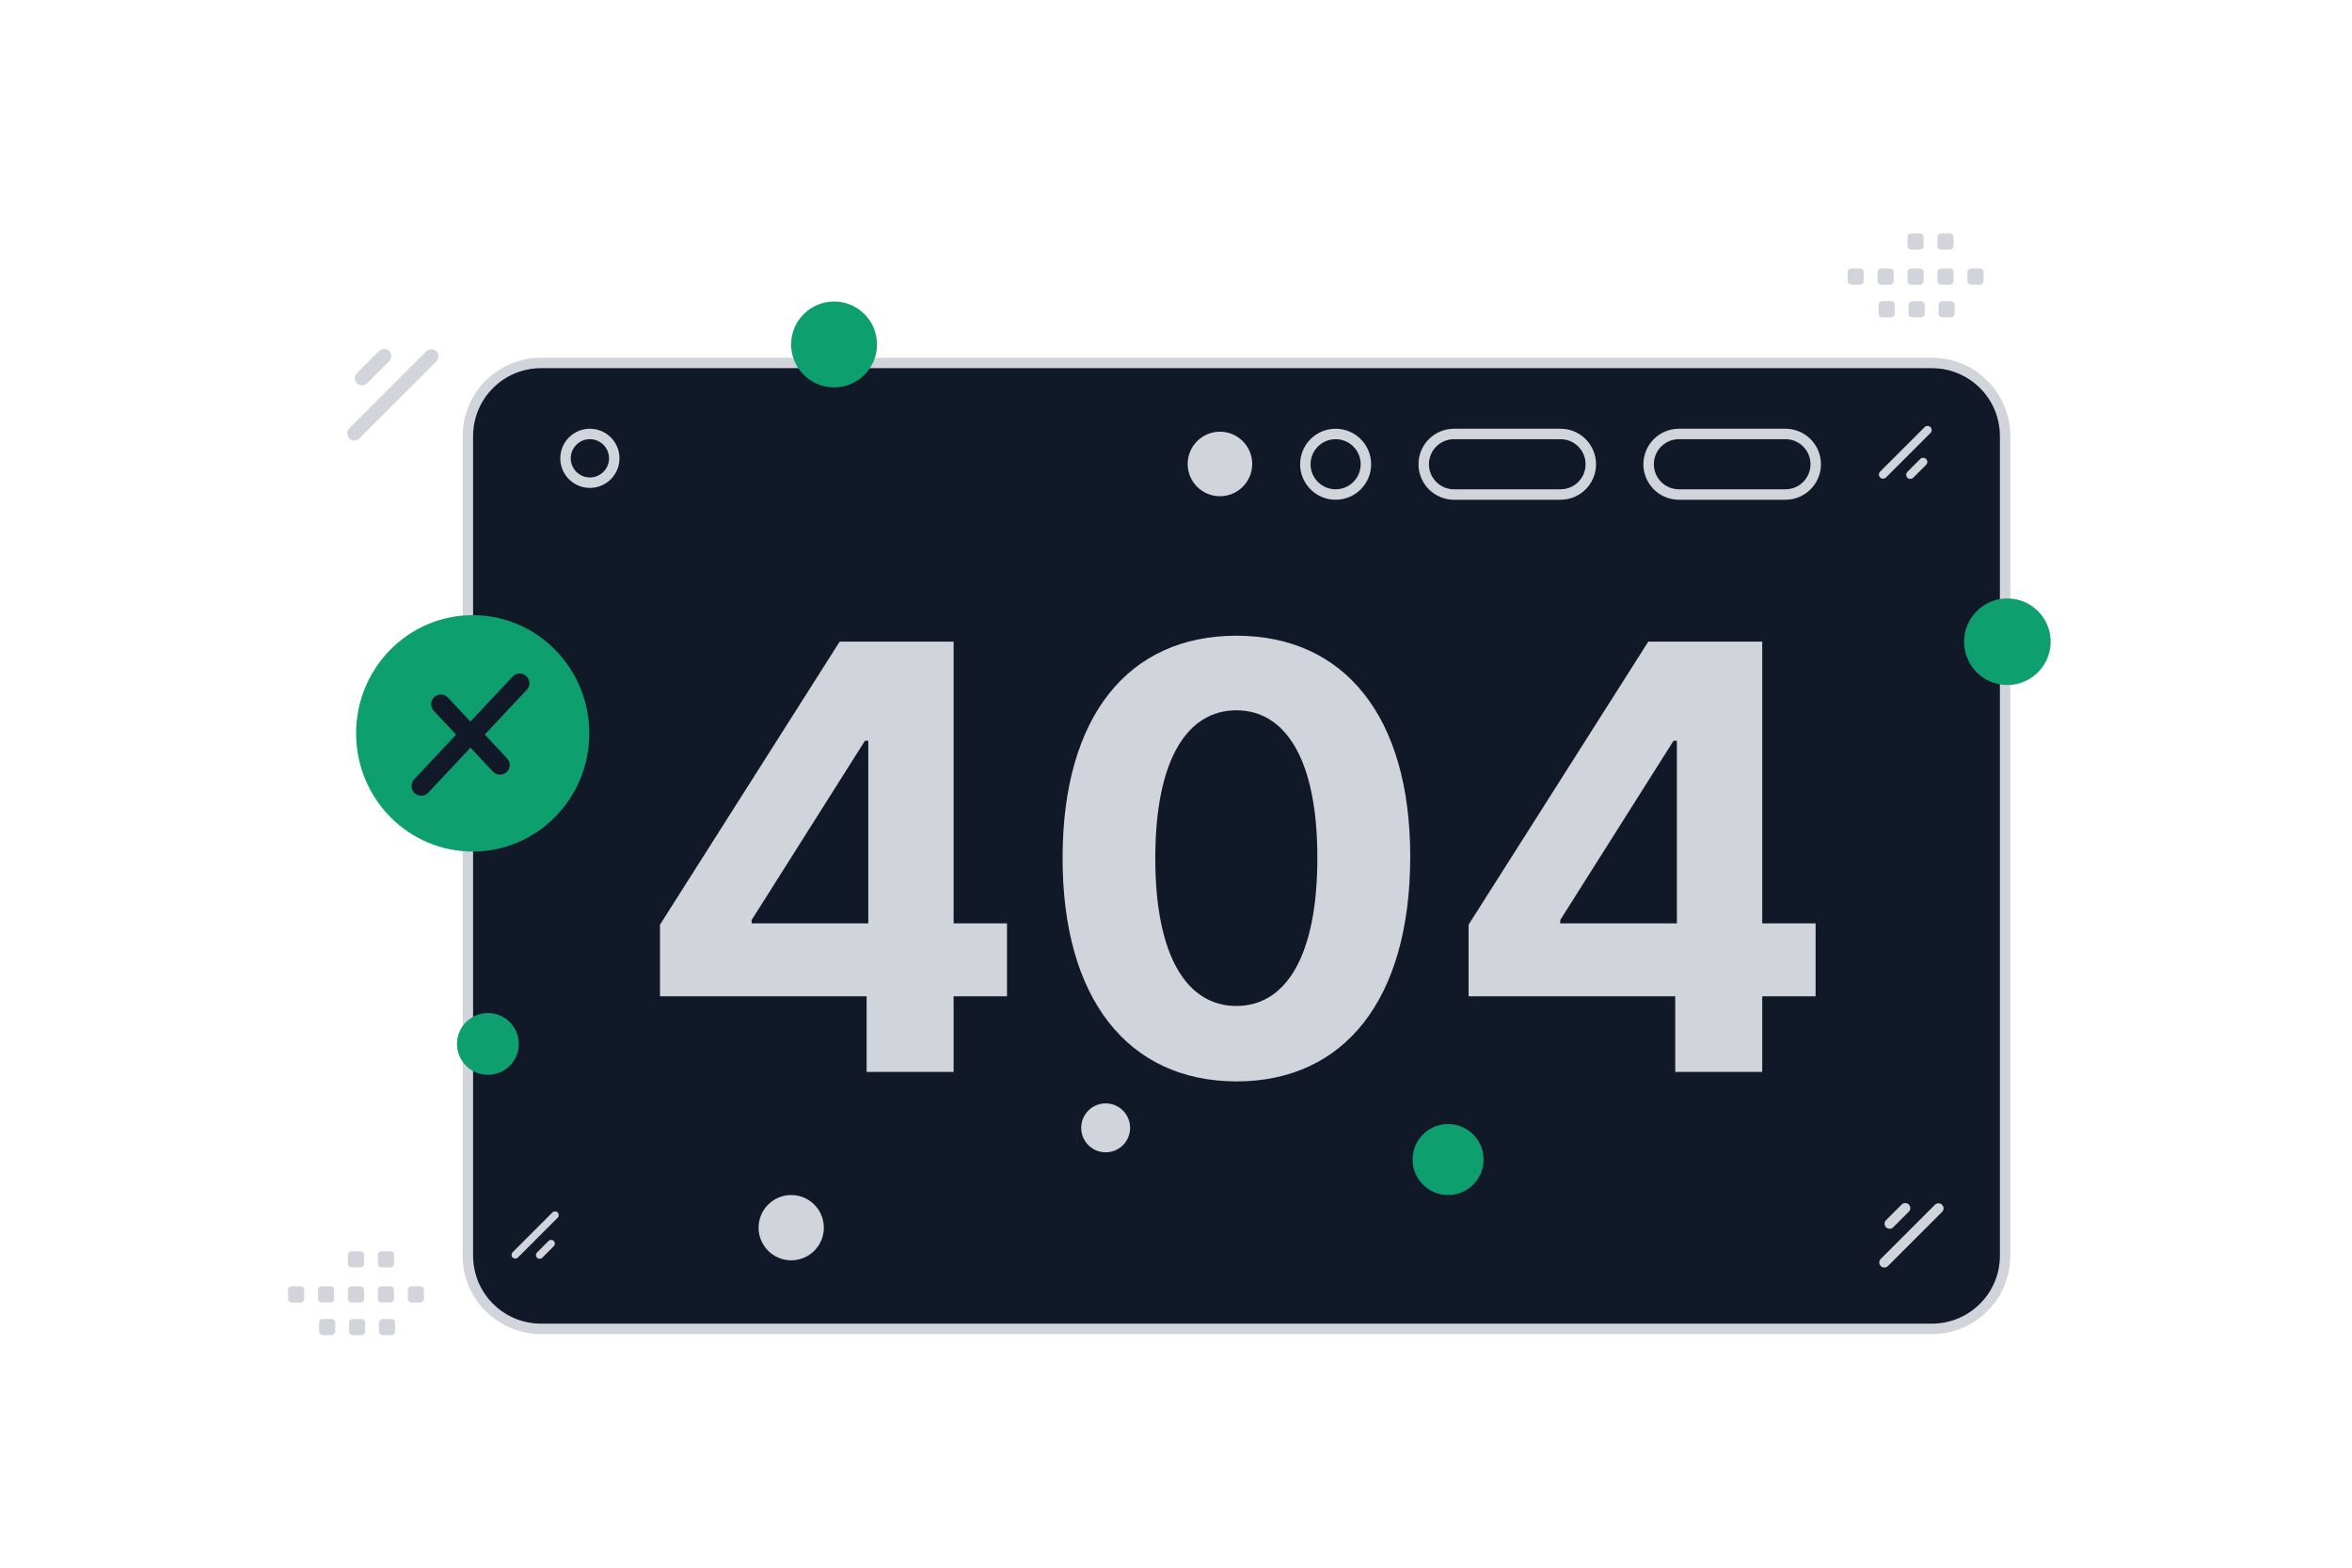 <svg width="900" height="600" viewBox="0 0 900 600" fill="none" xmlns="http://www.w3.org/2000/svg">
<path d="M739.268 138.913H207.031C191.567 138.913 179.031 151.449 179.031 166.913V480.6C179.031 496.064 191.567 508.6 207.031 508.6H739.268C754.732 508.6 767.268 496.064 767.268 480.6V166.913C767.268 151.449 754.732 138.913 739.268 138.913Z" fill="#111827" stroke="#D1D5DB" stroke-width="4"/>
<path d="M683.205 166.091H642.44C636.04 166.091 630.851 171.279 630.851 177.68C630.851 184.08 636.04 189.268 642.44 189.268H683.205C689.606 189.268 694.794 184.08 694.794 177.68C694.794 171.279 689.606 166.091 683.205 166.091Z" fill="#111827" stroke="#D1D5DB" stroke-width="4"/>
<path d="M597.144 166.091H556.379C549.979 166.091 544.79 171.279 544.79 177.68C544.79 184.08 549.979 189.268 556.379 189.268H597.144C603.544 189.268 608.733 184.08 608.733 177.68C608.733 171.279 603.544 166.091 597.144 166.091Z" fill="#111827" stroke="#D1D5DB" stroke-width="4"/>
<path d="M522.672 177.68C522.672 171.279 517.484 166.091 511.084 166.091C504.683 166.091 499.495 171.279 499.495 177.68C499.495 184.08 504.683 189.268 511.084 189.268C517.484 189.268 522.672 184.08 522.672 177.68Z" fill="#111827" stroke="#D1D5DB" stroke-width="4"/>
<path d="M252.553 381.315H331.611V410.268H364.907V381.315H385.335V353.407H364.907V245.557H321.316L252.553 353.89V381.315ZM332.254 353.407H287.618V352.12L330.967 283.518H332.254V353.407V353.407ZM473.118 413.887C514.537 413.887 539.549 382.36 539.63 328.073C539.71 274.189 514.376 243.305 473.118 243.305C431.78 243.305 406.687 274.108 406.607 328.073C406.446 382.199 431.619 413.806 473.118 413.887V413.887ZM473.118 385.014C454.219 385.014 441.994 366.034 442.074 328.073C442.155 290.676 454.299 271.856 473.118 271.856C491.857 271.856 504.082 290.676 504.082 328.073C504.162 366.034 491.938 385.014 473.118 385.014ZM561.968 381.315H641.026V410.268H674.322V381.315H694.75V353.407H674.322V245.557H630.731L561.968 353.89V381.315V381.315ZM641.669 353.407H597.033V352.12L640.382 283.518H641.669V353.407V353.407Z" fill="#D1D5DB"/>
<path d="M235.047 175.415C235.047 170.265 230.872 166.091 225.723 166.091C220.573 166.091 216.399 170.265 216.399 175.415C216.399 180.564 220.573 184.739 225.723 184.739C230.872 184.739 235.047 180.564 235.047 175.415Z" fill="#111827" stroke="#D1D5DB" stroke-width="4"/>
<path d="M186.698 387.712C193.233 387.712 198.531 393.01 198.531 399.545C198.531 406.08 193.233 411.378 186.698 411.378C180.163 411.378 174.865 406.08 174.865 399.545C174.865 393.01 180.163 387.712 186.698 387.712Z" fill="#0E9F6E"/>
<path d="M776.404 259.957C768.479 264.532 758.346 261.817 753.77 253.892C749.195 245.967 751.91 235.834 759.835 231.258C767.76 226.683 777.893 229.398 782.469 237.323C787.044 245.248 784.329 255.381 776.404 259.957Z" fill="#0E9F6E"/>
<path d="M466.813 189.921C459.993 189.921 454.464 184.392 454.464 177.572C454.464 170.752 459.993 165.223 466.813 165.223C473.633 165.223 479.162 170.752 479.162 177.572C479.162 184.392 473.633 189.921 466.813 189.921Z" fill="#D1D5DB"/>
<path d="M319.16 148.268C328.237 148.268 335.595 140.91 335.595 131.833C335.595 122.756 328.237 115.398 319.16 115.398C310.083 115.398 302.725 122.756 302.725 131.833C302.725 140.91 310.083 148.268 319.16 148.268Z" fill="#0E9F6E"/>
<path d="M554.114 430.2C546.609 430.2 540.525 436.284 540.525 443.789C540.525 451.294 546.609 457.378 554.114 457.378C561.619 457.378 567.703 451.294 567.703 443.789C567.703 436.284 561.619 430.2 554.114 430.2Z" fill="#0E9F6E"/>
<path d="M302.76 482.358C295.862 482.358 290.27 476.766 290.27 469.868C290.27 462.97 295.862 457.378 302.76 457.378C309.658 457.378 315.25 462.97 315.25 469.868C315.25 476.766 309.658 482.358 302.76 482.358Z" fill="#D1D5DB"/>
<path d="M427.767 423.557C432.244 426.141 433.778 431.866 431.193 436.343C428.609 440.82 422.884 442.353 418.407 439.769C413.93 437.184 412.397 431.46 414.981 426.983C417.566 422.506 423.29 420.972 427.767 423.557Z" fill="#D1D5DB"/>
<path d="M736.457 163.478L719.433 180.502C718.813 181.122 718.813 182.128 719.433 182.748C720.053 183.367 721.058 183.367 721.678 182.747L738.702 165.723C739.322 165.103 739.323 164.097 738.703 163.477C738.083 162.857 737.077 162.858 736.457 163.478Z" fill="#D1D5DB"/>
<path d="M734.791 175.668L729.882 180.577C729.262 181.197 729.262 182.203 729.882 182.823C730.502 183.443 731.507 183.442 732.127 182.822L737.036 177.913C737.657 177.293 737.657 176.287 737.037 175.667C736.417 175.047 735.412 175.048 734.791 175.668Z" fill="#D1D5DB"/>
<path d="M211.386 464.044L196.152 479.278C195.597 479.832 195.597 480.732 196.152 481.286L196.153 481.287C196.707 481.841 197.606 481.841 198.161 481.287L213.395 466.053C213.949 465.498 213.949 464.599 213.395 464.045L213.394 464.044C212.84 463.489 211.94 463.489 211.386 464.044Z" fill="#D1D5DB"/>
<path d="M209.895 474.95L205.501 479.344C204.947 479.898 204.947 480.798 205.501 481.352L205.502 481.353C206.056 481.907 206.956 481.907 207.51 481.353L211.904 476.959C212.459 476.404 212.459 475.505 211.904 474.951L211.903 474.95C211.349 474.395 210.45 474.395 209.895 474.95Z" fill="#D1D5DB"/>
<path d="M137.559 167.787L167.008 138.338C168.081 137.265 168.081 135.527 167.008 134.454C165.936 133.382 164.197 133.382 163.125 134.454L133.676 163.903C132.604 164.976 132.604 166.714 133.676 167.787C134.748 168.859 136.487 168.859 137.559 167.787Z" fill="#D1D5DB"/>
<path d="M140.443 146.702L148.936 138.209C150.009 137.136 150.009 135.398 148.936 134.325C147.864 133.253 146.125 133.253 145.053 134.325L136.56 142.818C135.487 143.891 135.487 145.629 136.56 146.702C137.632 147.774 139.371 147.774 140.443 146.702Z" fill="#D1D5DB"/>
<path d="M722.411 484.565L743.142 463.834C743.897 463.079 743.897 461.855 743.142 461.1C742.387 460.345 741.163 460.345 740.408 461.1L719.677 481.832C718.922 482.587 718.922 483.811 719.677 484.565C720.432 485.32 721.656 485.32 722.411 484.565Z" fill="#D1D5DB"/>
<path d="M724.44 469.723L730.419 463.744C731.174 462.989 731.174 461.765 730.419 461.01C729.664 460.255 728.441 460.255 727.686 461.01L721.706 466.989C720.951 467.744 720.951 468.968 721.706 469.723C722.461 470.478 723.685 470.478 724.44 469.723Z" fill="#D1D5DB"/>
<path fill-rule="evenodd" clip-rule="evenodd" d="M708.429 102.773H711.733C712.532 102.773 713.175 103.423 713.175 104.215V107.519C713.175 108.318 712.525 108.961 711.733 108.961H708.429C707.637 108.961 706.987 108.311 706.987 107.519V104.215C706.987 104.026 707.024 103.838 707.096 103.663C707.168 103.488 707.274 103.328 707.408 103.194C707.542 103.06 707.702 102.954 707.877 102.882C708.052 102.81 708.239 102.773 708.429 102.773V102.773ZM719.884 102.773H723.188C723.98 102.773 724.63 103.423 724.63 104.215V107.519C724.63 108.318 723.98 108.961 723.188 108.961H719.884C719.092 108.961 718.442 108.311 718.442 107.519V104.215C718.442 103.423 719.092 102.773 719.884 102.773ZM731.347 102.773H734.651C735.444 102.773 736.094 103.423 736.094 104.215V107.519C736.094 108.318 735.444 108.961 734.651 108.961H731.347C730.555 108.961 729.905 108.311 729.905 107.519V104.215C729.905 104.026 729.942 103.838 730.014 103.663C730.086 103.488 730.192 103.328 730.326 103.194C730.46 103.06 730.619 102.954 730.795 102.882C730.97 102.81 731.157 102.773 731.347 102.773V102.773ZM742.803 102.773H746.107C746.899 102.773 747.549 103.423 747.549 104.215V107.519C747.549 108.318 746.899 108.961 746.107 108.961H742.803C742.42 108.961 742.053 108.809 741.781 108.539C741.51 108.269 741.356 107.902 741.354 107.519V104.215C741.358 103.833 741.512 103.467 741.783 103.198C742.054 102.928 742.421 102.775 742.803 102.773V102.773ZM754.259 102.773H757.563C758.362 102.773 759.012 103.423 759.012 104.215V107.519C759.012 108.318 758.362 108.961 757.563 108.961H754.259C753.467 108.961 752.817 108.311 752.817 107.519V104.215C752.817 103.423 753.467 102.773 754.259 102.773ZM720.304 115.265H723.608C724.401 115.265 725.051 115.915 725.051 116.707V120.018C725.051 120.81 724.401 121.46 723.608 121.46H720.304C719.505 121.46 718.862 120.81 718.862 120.018V116.714C718.861 116.524 718.897 116.336 718.969 116.16C719.041 115.984 719.147 115.824 719.281 115.689C719.415 115.555 719.575 115.448 719.75 115.375C719.926 115.302 720.114 115.265 720.304 115.265V115.265ZM731.76 115.265H735.064C735.856 115.265 736.506 115.915 736.506 116.707V120.018C736.506 120.81 735.856 121.46 735.064 121.46H731.76C730.968 121.46 730.318 120.81 730.318 120.018V116.714C730.317 116.524 730.353 116.336 730.425 116.16C730.497 115.984 730.603 115.824 730.737 115.689C730.871 115.555 731.031 115.448 731.206 115.375C731.382 115.302 731.57 115.265 731.76 115.265V115.265ZM743.216 115.265H746.52C747.319 115.265 747.969 115.915 747.969 116.707V120.018C747.967 120.401 747.813 120.768 747.542 121.038C747.27 121.308 746.903 121.46 746.52 121.46H743.216C742.424 121.46 741.774 120.81 741.774 120.018V116.714C741.774 115.915 742.424 115.265 743.216 115.265ZM731.347 89.353H734.651C735.444 89.353 736.094 90.003 736.094 90.795V94.1C736.094 94.898 735.444 95.542 734.651 95.542H731.347C730.555 95.542 729.905 94.892 729.905 94.1V90.795C729.905 90.606 729.942 90.418 730.014 90.243C730.086 90.068 730.192 89.909 730.326 89.775C730.46 89.641 730.619 89.534 730.795 89.462C730.97 89.39 731.157 89.353 731.347 89.353V89.353ZM742.803 89.353H746.107C746.899 89.353 747.549 90.003 747.549 90.795V94.1C747.549 94.898 746.899 95.542 746.107 95.542H742.803C742.42 95.542 742.053 95.39 741.781 95.12C741.51 94.85 741.356 94.483 741.354 94.1V90.795C741.358 90.413 741.512 90.047 741.783 89.778C742.054 89.508 742.421 89.355 742.803 89.353V89.353ZM111.663 492.313H114.967C115.766 492.313 116.409 492.963 116.409 493.755V497.059C116.409 497.858 115.759 498.501 114.967 498.501H111.663C110.871 498.501 110.221 497.851 110.221 497.059V493.755C110.221 493.566 110.258 493.378 110.33 493.203C110.402 493.028 110.508 492.868 110.642 492.734C110.776 492.6 110.936 492.494 111.111 492.422C111.286 492.35 111.473 492.313 111.663 492.313V492.313ZM123.118 492.313H126.422C127.215 492.313 127.865 492.963 127.865 493.755V497.059C127.865 497.858 127.215 498.501 126.422 498.501H123.118C122.326 498.501 121.676 497.851 121.676 497.059V493.755C121.676 492.963 122.326 492.313 123.118 492.313ZM134.581 492.313H137.886C138.678 492.313 139.328 492.963 139.328 493.755V497.059C139.328 497.858 138.678 498.501 137.886 498.501H134.581C133.789 498.501 133.139 497.851 133.139 497.059V493.755C133.139 493.566 133.176 493.378 133.248 493.203C133.321 493.028 133.427 492.869 133.561 492.735C133.695 492.601 133.854 492.495 134.029 492.422C134.204 492.35 134.392 492.313 134.581 492.313V492.313ZM146.037 492.313H149.341C150.133 492.313 150.783 492.963 150.783 493.755V497.059C150.783 497.858 150.133 498.501 149.341 498.501H146.037C145.654 498.501 145.287 498.349 145.015 498.079C144.744 497.809 144.59 497.442 144.588 497.059V493.755C144.592 493.373 144.746 493.007 145.017 492.738C145.288 492.468 145.655 492.315 146.037 492.313V492.313ZM157.493 492.313H160.797C161.596 492.313 162.246 492.963 162.246 493.755V497.059C162.246 497.858 161.596 498.501 160.797 498.501H157.493C156.701 498.501 156.051 497.851 156.051 497.059V493.755C156.051 492.963 156.701 492.313 157.493 492.313ZM123.539 504.805H126.843C127.635 504.805 128.285 505.455 128.285 506.247V509.558C128.285 510.35 127.635 511 126.843 511H123.539C122.74 511 122.096 510.35 122.096 509.558V506.254C122.095 506.064 122.132 505.876 122.204 505.7C122.276 505.524 122.382 505.364 122.516 505.229C122.65 505.095 122.81 504.988 122.985 504.915C123.161 504.842 123.349 504.805 123.539 504.805V504.805ZM134.994 504.805H138.298C139.09 504.805 139.74 505.455 139.74 506.247V509.558C139.74 510.35 139.09 511 138.298 511H134.994C134.202 511 133.552 510.35 133.552 509.558V506.254C133.551 506.064 133.587 505.876 133.659 505.7C133.731 505.524 133.837 505.364 133.971 505.229C134.105 505.095 134.265 504.988 134.44 504.915C134.616 504.842 134.804 504.805 134.994 504.805ZM146.45 504.805H149.754C150.553 504.805 151.203 505.455 151.203 506.247V509.558C151.201 509.941 151.047 510.308 150.776 510.578C150.504 510.848 150.137 511 149.754 511H146.45C145.658 511 145.008 510.35 145.008 509.558V506.254C145.008 505.455 145.658 504.805 146.45 504.805ZM134.582 478.893H137.886C138.678 478.893 139.328 479.543 139.328 480.336V483.64C139.328 484.439 138.678 485.082 137.886 485.082H134.582C133.789 485.082 133.139 484.432 133.139 483.64V480.336C133.139 480.146 133.176 479.959 133.248 479.783C133.32 479.608 133.427 479.449 133.561 479.315C133.695 479.181 133.854 479.074 134.029 479.002C134.205 478.93 134.392 478.893 134.582 478.893V478.893ZM146.037 478.893H149.341C150.133 478.893 150.783 479.543 150.783 480.336V483.64C150.783 484.439 150.133 485.082 149.341 485.082H146.037C145.654 485.082 145.287 484.93 145.015 484.66C144.744 484.39 144.59 484.023 144.588 483.64V480.336C144.592 479.953 144.746 479.588 145.017 479.318C145.288 479.048 145.654 478.895 146.037 478.893Z" fill="#D1D5DB"/>
<path fill-rule="evenodd" clip-rule="evenodd" d="M180.882 325.922C156.242 325.922 136.265 305.663 136.265 280.676C136.265 255.689 156.242 235.431 180.882 235.431C205.522 235.431 225.499 255.689 225.499 280.676C225.499 305.663 205.522 325.922 180.882 325.922Z" fill="#0E9F6E"/>
<path d="M198.857 261.476L180.009 281.585L168.693 269.521" stroke="#111827" stroke-width="7.405" stroke-linecap="round" stroke-linejoin="round"/>
<path d="M161.178 300.835L180.026 280.726L191.342 292.79" stroke="#111827" stroke-width="7.405" stroke-linecap="round" stroke-linejoin="round"/>
</svg>

